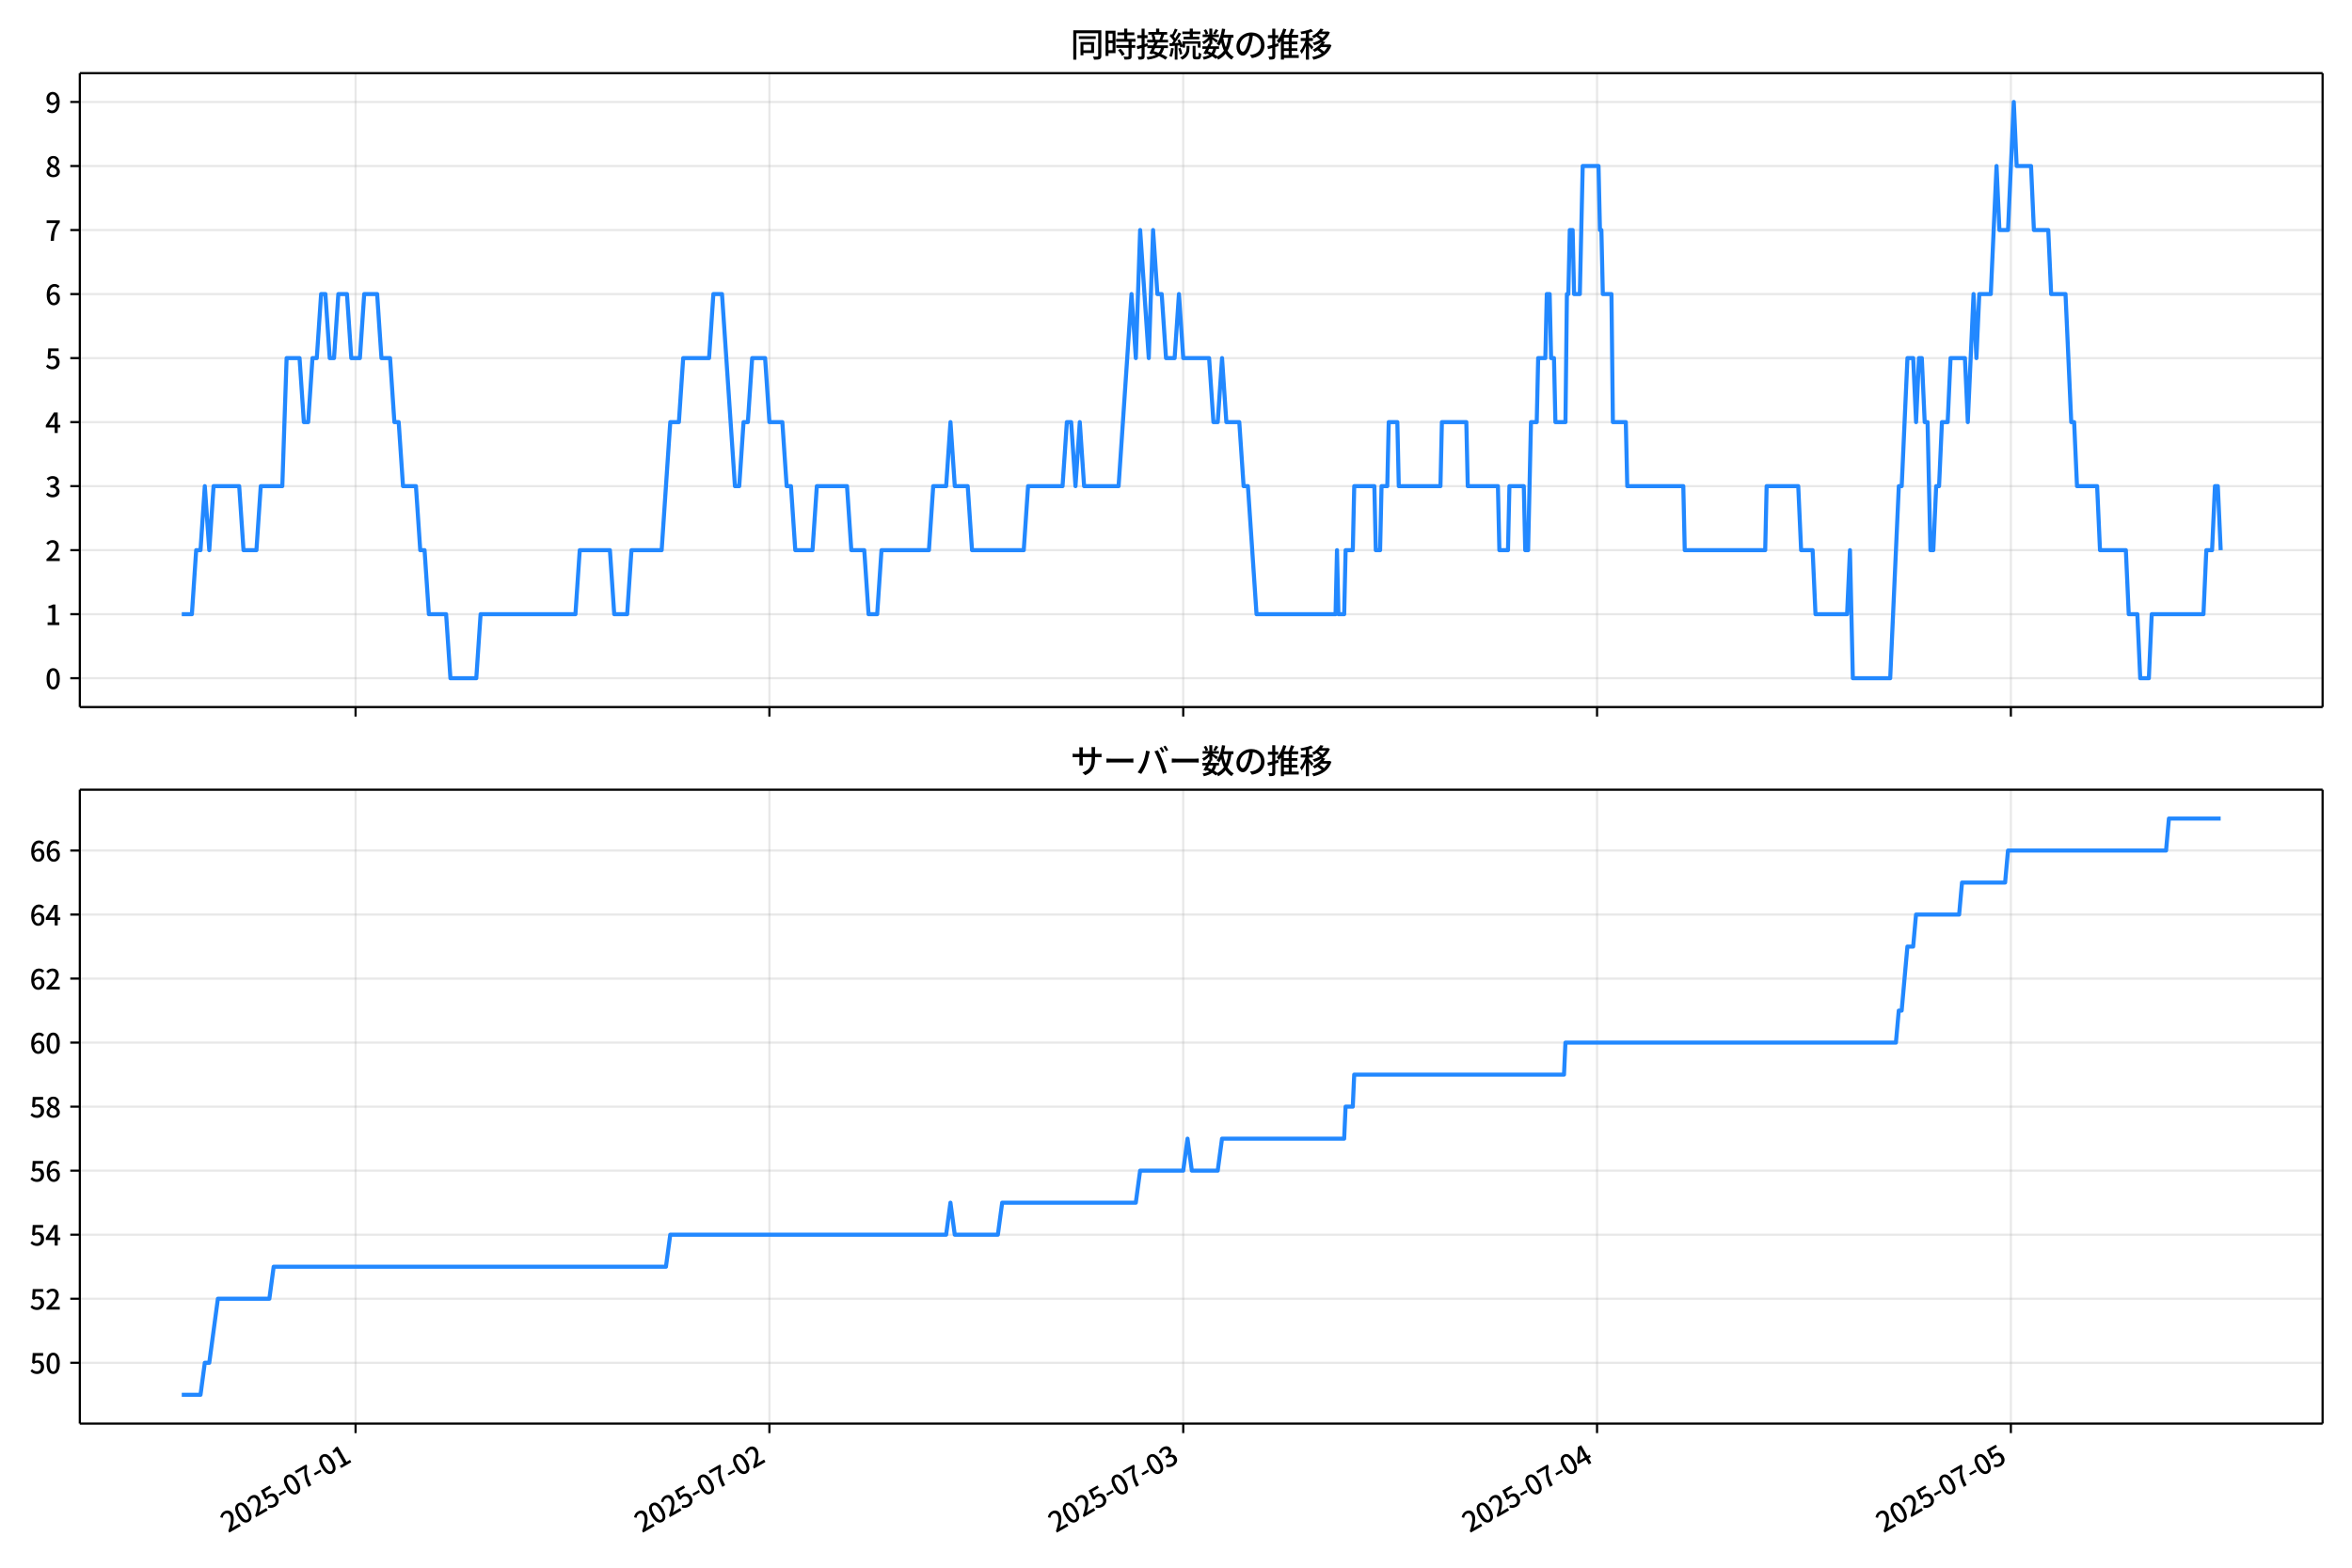 <!DOCTYPE svg  PUBLIC '-//W3C//DTD SVG 1.1//EN'  'http://www.w3.org/Graphics/SVG/1.1/DTD/svg11.dtd'>
<svg version="1.1" viewBox="0 0 864 576" xmlns="http://www.w3.org/2000/svg" xmlns:xlink="http://www.w3.org/1999/xlink">
 <defs>
  <style type="text/css">*{stroke-linejoin: round; stroke-linecap: butt}</style>
 </defs>
 <g id="aa">
  <g id="ab">
   <path d="m0 576h864v-576h-864z" fill="#fff"/>
  </g>
  <g id="ac">
   <g id="ad">
    <path d="m29.32 259.78h823.88v-232.9h-823.88z" fill="#fff"/>
   </g>
   <g id="ae">
    <g id="af">
     <g id="ag">
      <path d="m130.62 259.78v-232.9" clip-path="url(#c)" fill="none" stroke="#b0b0b0" stroke-linecap="square" stroke-opacity=".3" stroke-width=".8"/>
     </g>
     <g id="ah">
      <defs>
       <path id="g" d="m0 0v3.5" stroke="#000" stroke-width=".8"/>
      </defs>
      <use x="130.621" y="259.778" stroke="#000000" stroke-width=".8" xlink:href="#g"/>
     </g>
    </g>
    <g id="ai">
     <g id="aj">
      <path d="m282.64 259.78v-232.9" clip-path="url(#c)" fill="none" stroke="#b0b0b0" stroke-linecap="square" stroke-opacity=".3" stroke-width=".8"/>
     </g>
     <g id="ak">
      <use x="282.638" y="259.778" stroke="#000000" stroke-width=".8" xlink:href="#g"/>
     </g>
    </g>
    <g id="al">
     <g id="am">
      <path d="m434.65 259.78v-232.9" clip-path="url(#c)" fill="none" stroke="#b0b0b0" stroke-linecap="square" stroke-opacity=".3" stroke-width=".8"/>
     </g>
     <g id="an">
      <use x="434.654" y="259.778" stroke="#000000" stroke-width=".8" xlink:href="#g"/>
     </g>
    </g>
    <g id="ao">
     <g id="ap">
      <path d="m586.67 259.78v-232.9" clip-path="url(#c)" fill="none" stroke="#b0b0b0" stroke-linecap="square" stroke-opacity=".3" stroke-width=".8"/>
     </g>
     <g id="aq">
      <use x="586.671" y="259.778" stroke="#000000" stroke-width=".8" xlink:href="#g"/>
     </g>
    </g>
    <g id="ar">
     <g id="as">
      <path d="m738.69 259.78v-232.9" clip-path="url(#c)" fill="none" stroke="#b0b0b0" stroke-linecap="square" stroke-opacity=".3" stroke-width=".8"/>
     </g>
     <g id="at">
      <use x="738.687" y="259.778" stroke="#000000" stroke-width=".8" xlink:href="#g"/>
     </g>
    </g>
   </g>
   <g id="au">
    <g id="av">
     <g id="aw">
      <path d="m29.32 249.19h823.88" clip-path="url(#c)" fill="none" stroke="#b0b0b0" stroke-linecap="square" stroke-opacity=".3" stroke-width=".8"/>
     </g>
     <g id="ax">
      <defs>
       <path id="a" d="m0 0h-3.5" stroke="#000" stroke-width=".8"/>
      </defs>
      <use x="29.32" y="249.191" stroke="#000000" stroke-width=".8" xlink:href="#a"/>
     </g>
     <g id="ay">
      <!-- 0 -->
      <g transform="translate(16.62 253.18) scale(.1 -.1)">
       <defs>
        <path id="b" transform="scale(.016)" d="m1830-90q-460 0-806 275-346 276-535 823-188 547-188 1366 0 820 188 1357 189 538 535 803 346 266 806 266 461 0 800-269 340-269 528-803 189-534 189-1354 0-819-189-1366-188-547-528-823-339-275-800-275zm0 589q237 0 422 185 186 186 288 599 103 413 103 1091 0 679-103 1082-102 403-288 582-185 180-422 180-236 0-422-180-186-179-292-582-105-403-105-1082 0-678 105-1091 106-413 292-599 186-185 422-185z"/>
       </defs>
       <use xlink:href="#b"/>
      </g>
     </g>
    </g>
    <g id="az">
     <g id="ba">
      <path d="m29.32 225.67h823.88" clip-path="url(#c)" fill="none" stroke="#b0b0b0" stroke-linecap="square" stroke-opacity=".3" stroke-width=".8"/>
     </g>
     <g id="bb">
      <use x="29.32" y="225.666" stroke="#000000" stroke-width=".8" xlink:href="#a"/>
     </g>
     <g id="bc">
      <!-- 1 -->
      <g transform="translate(16.62 229.65) scale(.1 -.1)">
       <defs>
        <path id="q" transform="scale(.016)" d="m544 0v608h1037v3277h-845v467q333 58 579 147 247 90 451 218h557v-4109h915v-608h-2694z"/>
       </defs>
       <use xlink:href="#q"/>
      </g>
     </g>
    </g>
    <g id="bd">
     <g id="be">
      <path d="m29.32 202.14h823.88" clip-path="url(#c)" fill="none" stroke="#b0b0b0" stroke-linecap="square" stroke-opacity=".3" stroke-width=".8"/>
     </g>
     <g id="bf">
      <use x="29.32" y="202.141" stroke="#000000" stroke-width=".8" xlink:href="#a"/>
     </g>
     <g id="bg">
      <!-- 2 -->
      <g transform="translate(16.62 206.13) scale(.1 -.1)">
       <defs>
        <path id="e" transform="scale(.016)" d="m282 0v429q697 621 1164 1136 468 515 701 956 234 442 234 826 0 256-87 451-86 196-262 301-176 106-445 106-275 0-506-151-230-150-422-368l-416 410q301 333 637 518 336 186 803 186 429 0 749-176t496-493 176-745q0-455-224-919t-615-935q-390-470-889-950 186 20 394 36t374 16h1184v-634h-3046z"/>
       </defs>
       <use xlink:href="#e"/>
      </g>
     </g>
    </g>
    <g id="bh">
     <g id="bi">
      <path d="m29.32 178.62h823.88" clip-path="url(#c)" fill="none" stroke="#b0b0b0" stroke-linecap="square" stroke-opacity=".3" stroke-width=".8"/>
     </g>
     <g id="bj">
      <use x="29.32" y="178.616" stroke="#000000" stroke-width=".8" xlink:href="#a"/>
     </g>
     <g id="bk">
      <!-- 3 -->
      <g transform="translate(16.62 182.6) scale(.1 -.1)">
       <defs>
        <path id="p" transform="scale(.016)" d="m1715-90q-371 0-656 90t-503 240q-217 150-377 323l359 474q211-205 479-359 269-153 634-153 269 0 467 92 199 93 311 266t112 423q0 256-125 451t-429 300q-304 106-835 106v551q467 0 732 105 266 106 384 291 119 186 119 423 0 307-192 489-192 183-531 183-269 0-503-119-233-118-438-316l-384 460q282 256 614 413 333 157 737 157 422 0 748-144 327-144 512-413 186-269 186-659 0-403-221-685-221-281-592-422v-26q269-70 490-227t349-400 128-557q0-422-215-726-214-304-573-468-358-163-787-163z"/>
       </defs>
       <use xlink:href="#p"/>
      </g>
     </g>
    </g>
    <g id="bl">
     <g id="bm">
      <path d="m29.32 155.09h823.88" clip-path="url(#c)" fill="none" stroke="#b0b0b0" stroke-linecap="square" stroke-opacity=".3" stroke-width=".8"/>
     </g>
     <g id="bn">
      <use x="29.32" y="155.091" stroke="#000000" stroke-width=".8" xlink:href="#a"/>
     </g>
     <g id="bo">
      <!-- 4 -->
      <g transform="translate(16.62 159.08) scale(.1 -.1)">
       <defs>
        <path id="k" transform="scale(.016)" d="m2170 0v3072q0 192 12 457 13 266 20 458h-26q-90-179-183-365-92-185-195-364l-921-1415h2579v-576h-3328v493l1875 2957h858v-4717h-691z"/>
       </defs>
       <use xlink:href="#k"/>
      </g>
     </g>
    </g>
    <g id="bp">
     <g id="bq">
      <path d="m29.32 131.57h823.88" clip-path="url(#c)" fill="none" stroke="#b0b0b0" stroke-linecap="square" stroke-opacity=".3" stroke-width=".8"/>
     </g>
     <g id="br">
      <use x="29.32" y="131.566" stroke="#000000" stroke-width=".8" xlink:href="#a"/>
     </g>
     <g id="bs">
      <!-- 5 -->
      <g transform="translate(16.62 135.55) scale(.1 -.1)">
       <defs>
        <path id="f" transform="scale(.016)" d="m1715-90q-365 0-653 90t-506 237q-217 147-383 307l352 480q134-134 294-246t361-183q202-70 452-70 262 0 473 118 212 119 333 346 122 227 122 541 0 460-247 716-246 256-649 256-224 0-384-64t-365-198l-365 237 141 2240h2387v-627h-1747l-109-1204q154 77 307 118 154 42 340 42 397 0 723-160t518-490q192-329 192-847 0-519-224-887t-586-560q-361-192-777-192z"/>
       </defs>
       <use xlink:href="#f"/>
      </g>
     </g>
    </g>
    <g id="bt">
     <g id="bu">
      <path d="m29.32 108.04h823.88" clip-path="url(#c)" fill="none" stroke="#b0b0b0" stroke-linecap="square" stroke-opacity=".3" stroke-width=".8"/>
     </g>
     <g id="bv">
      <use x="29.32" y="108.041" stroke="#000000" stroke-width=".8" xlink:href="#a"/>
     </g>
     <g id="bw">
      <!-- 6 -->
      <g transform="translate(16.62 112.03) scale(.1 -.1)">
       <defs>
        <path id="i" transform="scale(.016)" d="m1971-90q-339 0-634 144-294 144-518 435-224 292-352 733-128 442-128 1044 0 678 147 1161 148 483 397 784 250 301 570 445t665 144q397 0 688-147 292-147 490-359l-403-448q-128 154-327 253-198 99-409 99-307 0-567-182-259-182-413-605-153-422-153-1145 0-608 115-1002t326-589q212-195 493-195 212 0 375 121 163 122 259 343t96 522q0 300-90 511-89 212-259 320-169 109-419 109-211 0-451-134t-458-461l-25 538q134 192 313 323t374 201q196 71 375 71 397 0 694-163 298-163 467-490 170-326 170-825 0-468-195-817-195-348-512-544-317-195-701-195z"/>
       </defs>
       <use xlink:href="#i"/>
      </g>
     </g>
    </g>
    <g id="bx">
     <g id="by">
      <path d="m29.32 84.516h823.88" clip-path="url(#c)" fill="none" stroke="#b0b0b0" stroke-linecap="square" stroke-opacity=".3" stroke-width=".8"/>
     </g>
     <g id="bz">
      <use x="29.32" y="84.516" stroke="#000000" stroke-width=".8" xlink:href="#a"/>
     </g>
     <g id="ca">
      <!-- 7 -->
      <g transform="translate(16.62 88.501) scale(.1 -.1)">
       <defs>
        <path id="j" transform="scale(.016)" d="m1235 0q32 646 109 1187t224 1024 384 941 576 938h-2208v627h3027v-455q-409-512-665-989-256-476-397-969t-205-1053-90-1251h-755z"/>
       </defs>
       <use xlink:href="#j"/>
      </g>
     </g>
    </g>
    <g id="cb">
     <g id="cc">
      <path d="m29.32 60.991h823.88" clip-path="url(#c)" fill="none" stroke="#b0b0b0" stroke-linecap="square" stroke-opacity=".3" stroke-width=".8"/>
     </g>
     <g id="cd">
      <use x="29.32" y="60.991" stroke="#000000" stroke-width=".8" xlink:href="#a"/>
     </g>
     <g id="ce">
      <!-- 8 -->
      <g transform="translate(16.62 64.976) scale(.1 -.1)">
       <defs>
        <path id="o" transform="scale(.016)" d="m1830-90q-441 0-787 163-345 164-547 448-202 285-202 650 0 314 122 557t314 419 403 291v32q-256 186-442 458-185 272-185 643 0 365 176 640t480 425q304 151 694 151 410 0 704-160t457-439q164-278 164-649 0-237-96-448t-234-381q-137-169-291-278v-32q218-115 397-285 179-169 288-406t109-557q0-346-189-628-189-281-532-448-342-166-803-166zm314 2708q205 198 310 419 106 221 106 464 0 211-83 384t-247 272q-163 99-393 99-288 0-480-183-192-182-192-502 0-256 134-429 135-172 359-294t486-230zm-294-2170q236 0 418 89 183 90 285 253 103 164 103 388 0 211-90 367-89 157-246 272-157 116-368 215t-454 195q-244-173-398-426-153-252-153-553 0-237 118-416 119-179 324-282 205-102 461-102z"/>
       </defs>
       <use xlink:href="#o"/>
      </g>
     </g>
    </g>
    <g id="cf">
     <g id="cg">
      <path d="m29.32 37.466h823.88" clip-path="url(#c)" fill="none" stroke="#b0b0b0" stroke-linecap="square" stroke-opacity=".3" stroke-width=".8"/>
     </g>
     <g id="ch">
      <use x="29.32" y="37.466" stroke="#000000" stroke-width=".8" xlink:href="#a"/>
     </g>
     <g id="ci">
      <!-- 9 -->
      <g transform="translate(16.62 41.451) scale(.1 -.1)">
       <defs>
        <path id="x" transform="scale(.016)" d="m1562-90q-410 0-708 150-297 151-502 356l403 461q141-160 346-256t422-96q224 0 425 102 202 103 352 333 151 230 237 614 87 384 87 941 0 589-115 970t-323 563-496 182q-205 0-372-118-166-118-262-336t-96-525q0-301 86-512 87-211 259-323 173-112 417-112 224 0 460 141 237 141 448 461l32-544q-134-180-313-314t-371-208-384-74q-391 0-689 166-297 167-467 496-169 330-169 823 0 467 195 816t515 541 698 192q339 0 636-138 298-137 519-419 221-281 349-710t128-1018q0-691-141-1187t-391-807q-249-310-563-461-313-150-652-150z"/>
       </defs>
       <use xlink:href="#x"/>
      </g>
     </g>
    </g>
   </g>
   <g id="cj">
    <path d="m66.769 225.67h3.718l1.58-23.525h1.589l1.58-23.525 1.642 23.525 1.577-23.525h9.413l1.583 23.525h4.75l1.583-23.525h7.918l1.583-47.05h4.75l1.583 23.525h1.583l1.583-23.525h1.583l1.583-23.525h1.583l1.583 23.525h1.583l1.583-23.525h3.167l1.583 23.525h3.167l1.583-23.525h4.75l1.583 23.525h3.167l1.583 23.525h1.583l1.583 23.525h4.75l1.583 23.525h1.583l1.583 23.525h6.334l1.583 23.525h9.501l1.583-23.525h34.837l1.583-23.525h11.085l1.583 23.525h4.75l1.583-23.525h11.085l3.167-47.05h3.167l1.583-23.525h9.501l1.583-23.525h3.167l4.75 70.575h1.583l1.583-23.525h1.583l1.583-23.525h4.75l1.583 23.525h4.75l1.583 23.525h1.583l1.583 23.525h6.334l1.583-23.525h11.085l1.583 23.525h4.75l1.583 23.525h3.167l1.583-23.525h17.419l1.583-23.525h4.75l1.583-23.525 1.583 23.525h4.75l1.583 23.525h19.002l1.583-23.525h12.668l1.583-23.525h1.583l1.583 23.525 1.583-23.525 1.583 23.525h12.668l4.75-70.575 1.583 23.525 1.583-47.05 3.167 47.05 1.583-47.05 1.583 23.525h1.583l1.583 23.525h3.167l1.583-23.525 1.583 23.525h9.501l1.583 23.525h1.583l1.583-23.525 1.583 23.525h4.75l1.583 23.525h1.583l3.167 47.05h29.031l.528-23.525.528 23.525h2.111l.528-23.525h2.639l.528-23.525h7.39l.528 23.525h1.583l.528-23.525h2.111l.528-23.525h3.167l.528 23.525h15.307l.528-23.525h8.973l.528 23.525h11.085l.528 23.525h3.167l.528-23.525h5.278l.528 23.525h1.056l1.056-47.05h2.111l.528-23.525h2.639l.528-23.525h1.056l.528 23.525h1.056l.528 23.525h3.695l.528-47.05h.528l.528-23.525h1.056l.528 23.525h2.111l1.056-47.05h5.806l.528 23.525h.528l.528 23.525h3.167l.528 47.05h4.75l.528 23.525h20.586l.528 23.525h29.559l.528-23.525h11.612l1.056 23.525h4.223l1.056 23.525h11.612l1.056-23.525 1.056 47.05h13.724l3.167-70.575h1.056l2.111-47.05h2.111l1.056 23.525 1.056-23.525h1.056l1.056 23.525h1.056l1.056 47.05h1.056l1.056-23.525h1.056l1.056-23.525h2.111l1.056-23.525h5.278l1.056 23.525 2.111-47.05 1.056 23.525 1.056-23.525h4.223l2.111-47.05 1.056 23.525h3.167l2.111-47.05 1.056 23.525h5.278l1.056 23.525h5.278l1.056 23.525h5.278l2.111 47.05h1.056l1.056 23.525h7.39l1.056 23.525h9.501l1.056 23.525h3.167l1.056 23.525h3.167l1.056-23.525h19.002l1.056-23.525h2.111l1.056-23.525h1.056l1.056 23.525v0" clip-path="url(#c)" fill="none" stroke="#28f" stroke-linecap="square" stroke-width="1.5"/>
   </g>
   <g id="ck">
    <path d="m29.32 259.78v-232.9" fill="none" stroke="#000" stroke-linecap="square" stroke-width=".8"/>
   </g>
   <g id="cl">
    <path d="m853.2 259.78v-232.9" fill="none" stroke="#000" stroke-linecap="square" stroke-width=".8"/>
   </g>
   <g id="cm">
    <path d="m29.32 259.78h823.88" fill="none" stroke="#000" stroke-linecap="square" stroke-width=".8"/>
   </g>
   <g id="cn">
    <path d="m29.32 26.88h823.88" fill="none" stroke="#000" stroke-linecap="square" stroke-width=".8"/>
   </g>
   <g id="co">
    <!-- 同時接続数の推移 -->
    <g transform="translate(393.26 20.88) scale(.12 -.12)">
     <defs>
      <path id="w" transform="scale(.016)" d="m1587 3936h3232v-518h-3232v518zm320-1114h557v-2534h-557v2534zm301 0h2291v-2086h-2291v512h1734v1069h-1734v505zm-1683 2260h5113v-570h-4524v-5056h-589v5626zm4768 0h595v-4896q0-250-67-397t-227-218q-160-77-426-96t-675-19q-13 83-45 192t-77 218q-45 108-89 185 281-13 527-13 247 0 330 0 83 7 118 42 36 35 36 112v4890z"/>
      <path id="u" transform="scale(.016)" d="m2714 4672h3238v-525h-3238v525zm-244-1235h3712v-538h-3712v538zm20-1184h3635v-531h-3635v531zm1523 3155h595v-2310h-595v2310zm832-2451h589v-2823q0-230-61-364-61-135-227-199-167-70-423-86t-633-16q-20 121-78 285-57 163-121 284 275-6 509-9t310-3q77 6 106 28 29 23 29 93v2810zm-2023-1677 487 282q153-160 313-352t294-381q135-189 206-343l-519-313q-64 153-189 348-124 196-278 394-154 199-314 365zm-2086 3718h1619v-4281h-1619v544h1056v3187h-1056v550zm32-1843h1293v-537h-1293v537zm-320 1843h563v-4832h-563v4832z"/>
      <path id="v" transform="scale(.016)" d="m3866 5408h614v-870h-614v870zm-1479-653h3597v-518h-3597v518zm-230-1485h4e3v-518h-4e3v518zm825 922 519 102q64-160 121-342 58-182 96-352 39-170 45-304l-544-128q-6 134-42 313-35 180-83 365-48 186-112 346zm1856 109 589-71q-96-275-202-557-105-281-195-486l-518 77q58 147 122 329 64 183 118 372t86 336zm-2643-2106h3943v-518h-3943v518zm1408 685 602-115q-167-371-362-784t-390-797-362-685l-525 179q160 288 346 666t368 784 323 752zm-659-2157 358 403q352-102 733-240 381-137 752-304 371-166 697-336 327-169 558-329l-384-461q-218 160-532 336-313 176-685 345-371 170-755 323-384 154-742 263zm1894 1114 583-71q-122-550-353-944-230-393-604-662t-922-435q-547-167-1296-269-25 128-93 269-67 141-137 230 678 64 1168 192t819 349q330 221 531 550 202 330 304 791zm-4684 217q396 90 953 240 557 151 1120 311l77-544q-525-154-1053-311-528-156-963-284l-134 588zm121 2093h1965v-563h-1965v563zm819 1248h576v-5229q0-236-51-374t-192-208q-141-77-355-99-214-23-541-16-13 115-64 288t-109 294q205-6 381-6t234 0q64 0 92 28 29 29 29 93v5229z"/>
      <path id="t" transform="scale(.016)" d="m4058 5408h595v-1798h-595v1798zm-1415-563h3443v-499h-3443v499zm231-992h3008v-499h-3008v499zm-224-877h3475v-1203h-531v729h-2432v-729h-512v1203zm1964-877h551v-1881q0-122 22-157 23-35 106-35 25 0 92 0 68 0 135 0t99 0q51 0 83 54t45 224 19 515q90-70 234-131t259-93q-19-429-83-662-64-234-183-326-118-93-316-93-39 0-103 0t-134 0-138 0q-67 0-99 0-237 0-365 64t-176 218q-48 153-48 422v1881zm-1164-6h550v-455q0-243-48-528-48-284-186-579-137-294-409-572-272-279-727-503-70 90-192 208-121 118-230 195 416 205 665 438 250 234 371 474 122 240 164 467 42 228 42 413v442zm-2240 3309 524-192q-121-244-259-503-137-259-275-496t-259-416l-410 173q122 186 246 438 125 253 240 515 116 263 193 481zm716-743 500-230q-224-359-496-756-272-396-548-764-275-368-518-650l-358 205q179 211 377 483 199 272 387 569 189 298 358 592 170 295 298 551zm-1721-665 307 403q166-154 339-340 173-185 320-364t224-327l-326-460q-77 160-218 348-141 189-314 384-172 196-332 356zm1485-832 435 179q128-211 249-458 122-246 215-474 93-227 137-412l-473-211q-32 185-119 422-86 237-201 486-115 250-243 468zm-1530-583q422 26 998 54 576 29 1184 68l7-499q-570-45-1127-84-556-38-992-70l-70 531zm1702-992 436 135q121-276 214-596t118-556l-454-148q-26 237-112 563-86 327-202 602zm-1363 109 499-83q-57-455-163-897-105-441-253-748-51 32-134 73-83 42-170 83-86 42-144 62 148 294 234 697t131 813zm691 627h525v-2861h-525v2861z"/>
      <path id="m" transform="scale(.016)" d="m224 2022h3187v-499h-3187v499zm51 2247h3111v-487h-3111v487zm1127-1735 563-121q-154-320-333-672t-352-679q-173-326-326-582l-532 173q148 243 324 566t345 669q170 346 311 646zm934-832 563-64q-89-480-262-838t-461-614-701-432-976-298q-25 128-99 269t-157 237q659 102 1085 303 426 202 666 554t342 883zm422 3597 519-211q-147-218-298-436-150-217-278-377l-403 186q121 173 252 413 132 240 208 425zm-1203 109h563v-2957h-563v2957zm-1075-320 448 186q134-192 246-420 112-227 157-393l-467-211q-38 172-147 406t-237 432zm1094-1050 397-236q-160-263-400-529-240-265-519-489-278-224-553-378-51 103-141 237-89 135-179 218 269 109 534 294 266 186 493 416 228 231 368 467zm487-204q83-45 246-145 163-99 352-211t346-211 221-150l-327-423q-83 77-230 198-147 122-317 253-170 132-327 250-156 119-259 189l295 250zm1798 396h2311v-556h-2311v556zm115 1178 615-90q-103-640-263-1235t-384-1101q-224-505-512-889-44 57-134 134t-186 157-166 125q275 339 473 796 199 458 340 995 141 538 217 1108zm1223-1510 614-58q-147-1101-445-1940-297-838-813-1443-515-604-1321-1014-26 71-90 177-64 105-134 208-70 102-128 159 742 346 1212 880 471 535 730 1290 260 755 375 1741zm-1005-135q134-851 387-1597 253-745 659-1305 407-560 1002-874-70-57-154-150-83-93-154-189-70-96-121-179-633 371-1056 988-422 618-688 1434-265 816-425 1783l550 89zm-3309-3065 327 416q377-148 754-330 378-182 701-378 324-195 548-368l-416-435q-211 179-519 378-307 198-666 383-358 186-729 334z"/>
      <path id="s" transform="scale(.016)" d="m3686 4378q-64-493-163-1041-99-547-265-1084-192-653-432-1104t-522-688-595-237q-320 0-596 221-275 221-448 621-172 400-172 931 0 537 220 1017 221 480 611 851 391 372 909 583 519 211 1121 211 576 0 1040-186 464-185 793-515 330-329 502-771 173-441 173-941 0-672-278-1194-278-521-816-851-538-329-1318-444l-378 601q166 20 307 42t263 48q307 70 585 217 279 148 496 375 218 227 342 534 125 308 125 692t-122 713q-121 330-358 573-236 243-582 380-346 138-781 138-525 0-935-186-409-185-694-489-284-304-432-656-147-352-147-678 0-365 89-605 90-240 224-355 135-115 276-115t288 144 297 457q151 314 298 800 147 461 246 982 100 522 145 1021l684-12z"/>
      <path id="n" transform="scale(.016)" d="m2995 2925h2893v-519h-2893v519zm0-1280h2893v-519h-2893v519zm-64-1299h3232v-557h-3232v557zm1312 3577h563v-3763h-563v3763zm429 1466 634-141q-154-390-340-794-185-403-339-684l-512 140q103 199 208 458 106 259 195 528 90 269 154 493zm-1472 25 582-147q-153-518-371-1018-217-499-483-931t-573-758q-38 64-109 160-70 96-147 198-77 103-141 160 416 416 733 1034t509 1302zm128-1203h2720v-537h-2720v-4205h-582v4422l313 320h269zm-3174-2157q396 90 953 240 557 151 1120 311l77-544q-525-154-1053-311-528-156-963-284l-134 588zm121 2093h1965v-563h-1965v563zm819 1248h576v-5229q0-236-51-374t-192-208q-141-77-355-99-214-23-541-16-13 115-64 288t-109 294q205-6 381-6t234 0q64 0 92 28 29 29 29 93v5229z"/>
      <path id="l" transform="scale(.016)" d="m4051 5402 595-109q-281-493-729-941t-1107-806q-39 64-106 144t-141 153q-73 74-137 119 608 288 1011 678t614 762zm-77-557h1511v-493h-1863l352 493zm1293 0h109l109 25 384-179q-192-505-496-905t-695-701q-390-301-845-519-454-217-947-358-44 109-137 253t-176 227q448 109 867 294 419 186 777 445 359 259 631 592t419 730v96zm-1990-954 377 307q167-96 336-218 170-121 320-249 151-128 247-237l-397-332q-90 108-237 236t-317 259q-169 132-329 234zm1107-934 595-109q-307-538-803-1031-496-492-1232-876-38 64-102 144t-138 156q-74 77-138 116 455 217 807 483t604 554q253 288 407 563zm-90-589h1460v-506h-1818l358 506zm1268 0h121l109 26 384-167q-192-614-531-1075t-787-794q-448-332-983-553-534-221-1129-355-45 115-132 269-86 153-176 249 551 96 1043 285 493 189 903 473 410 285 714 669t464 883v90zm-2132-1056 410 339q186-102 384-237 198-134 371-275t282-269l-435-371q-103 128-270 272-166 144-361 288t-381 253zm-2150 3533h589v-5376h-589v5376zm-992-1242h2336v-569h-2336v569zm1024-224 365-160q-96-339-231-707-134-368-291-727-157-358-336-672-179-313-365-537-44 128-134 291t-160 272q173 192 339 457 167 266 323 570 157 304 282 618t208 595zm941 1946 416-467q-314-122-695-221-380-99-784-173-403-74-780-131-20 102-71 236-51 135-102 231 358 58 732 138 375 80 711 179t573 208zm-397-2579q58-45 179-170 122-125 266-266 144-140 259-265t160-183l-352-473q-58 102-157 255-99 154-218 317-118 164-227 311-108 147-185 237l275 237z"/>
     </defs>
     <use xlink:href="#w"/>
     <use transform="translate(100)" xlink:href="#u"/>
     <use transform="translate(200)" xlink:href="#v"/>
     <use transform="translate(300)" xlink:href="#t"/>
     <use transform="translate(400)" xlink:href="#m"/>
     <use transform="translate(500)" xlink:href="#s"/>
     <use transform="translate(600)" xlink:href="#n"/>
     <use transform="translate(700)" xlink:href="#l"/>
    </g>
   </g>
  </g>
  <g id="cp">
   <g id="cq">
    <path d="m29.32 523.06h823.88v-232.9h-823.88z" fill="#fff"/>
   </g>
   <g id="cr">
    <g id="cs">
     <g id="ct">
      <path d="m130.62 523.06v-232.9" clip-path="url(#d)" fill="none" stroke="#b0b0b0" stroke-linecap="square" stroke-opacity=".3" stroke-width=".8"/>
     </g>
     <g id="cu">
      <use x="130.621" y="523.055" stroke="#000000" stroke-width=".8" xlink:href="#g"/>
     </g>
     <g id="cv">
      <!-- 2025-07-01 -->
      <g transform="translate(83.832 563.33) rotate(-30) scale(.1 -.1)">
       <defs>
        <path id="h" transform="scale(.016)" d="m301 1536v544h1689v-544h-1689z"/>
       </defs>
       <use xlink:href="#e"/>
       <use transform="translate(57)" xlink:href="#b"/>
       <use transform="translate(114)" xlink:href="#e"/>
       <use transform="translate(171)" xlink:href="#f"/>
       <use transform="translate(228)" xlink:href="#h"/>
       <use transform="translate(263.7)" xlink:href="#b"/>
       <use transform="translate(320.7)" xlink:href="#j"/>
       <use transform="translate(377.7)" xlink:href="#h"/>
       <use transform="translate(413.4)" xlink:href="#b"/>
       <use transform="translate(470.4)" xlink:href="#q"/>
      </g>
     </g>
    </g>
    <g id="cw">
     <g id="cx">
      <path d="m282.64 523.06v-232.9" clip-path="url(#d)" fill="none" stroke="#b0b0b0" stroke-linecap="square" stroke-opacity=".3" stroke-width=".8"/>
     </g>
     <g id="cy">
      <use x="282.638" y="523.055" stroke="#000000" stroke-width=".8" xlink:href="#g"/>
     </g>
     <g id="cz">
      <!-- 2025-07-02 -->
      <g transform="translate(235.85 563.33) rotate(-30) scale(.1 -.1)">
       <use xlink:href="#e"/>
       <use transform="translate(57)" xlink:href="#b"/>
       <use transform="translate(114)" xlink:href="#e"/>
       <use transform="translate(171)" xlink:href="#f"/>
       <use transform="translate(228)" xlink:href="#h"/>
       <use transform="translate(263.7)" xlink:href="#b"/>
       <use transform="translate(320.7)" xlink:href="#j"/>
       <use transform="translate(377.7)" xlink:href="#h"/>
       <use transform="translate(413.4)" xlink:href="#b"/>
       <use transform="translate(470.4)" xlink:href="#e"/>
      </g>
     </g>
    </g>
    <g id="da">
     <g id="db">
      <path d="m434.65 523.06v-232.9" clip-path="url(#d)" fill="none" stroke="#b0b0b0" stroke-linecap="square" stroke-opacity=".3" stroke-width=".8"/>
     </g>
     <g id="dc">
      <use x="434.654" y="523.055" stroke="#000000" stroke-width=".8" xlink:href="#g"/>
     </g>
     <g id="dd">
      <!-- 2025-07-03 -->
      <g transform="translate(387.86 563.33) rotate(-30) scale(.1 -.1)">
       <use xlink:href="#e"/>
       <use transform="translate(57)" xlink:href="#b"/>
       <use transform="translate(114)" xlink:href="#e"/>
       <use transform="translate(171)" xlink:href="#f"/>
       <use transform="translate(228)" xlink:href="#h"/>
       <use transform="translate(263.7)" xlink:href="#b"/>
       <use transform="translate(320.7)" xlink:href="#j"/>
       <use transform="translate(377.7)" xlink:href="#h"/>
       <use transform="translate(413.4)" xlink:href="#b"/>
       <use transform="translate(470.4)" xlink:href="#p"/>
      </g>
     </g>
    </g>
    <g id="de">
     <g id="df">
      <path d="m586.67 523.06v-232.9" clip-path="url(#d)" fill="none" stroke="#b0b0b0" stroke-linecap="square" stroke-opacity=".3" stroke-width=".8"/>
     </g>
     <g id="dg">
      <use x="586.671" y="523.055" stroke="#000000" stroke-width=".8" xlink:href="#g"/>
     </g>
     <g id="dh">
      <!-- 2025-07-04 -->
      <g transform="translate(539.88 563.33) rotate(-30) scale(.1 -.1)">
       <use xlink:href="#e"/>
       <use transform="translate(57)" xlink:href="#b"/>
       <use transform="translate(114)" xlink:href="#e"/>
       <use transform="translate(171)" xlink:href="#f"/>
       <use transform="translate(228)" xlink:href="#h"/>
       <use transform="translate(263.7)" xlink:href="#b"/>
       <use transform="translate(320.7)" xlink:href="#j"/>
       <use transform="translate(377.7)" xlink:href="#h"/>
       <use transform="translate(413.4)" xlink:href="#b"/>
       <use transform="translate(470.4)" xlink:href="#k"/>
      </g>
     </g>
    </g>
    <g id="di">
     <g id="dj">
      <path d="m738.69 523.06v-232.9" clip-path="url(#d)" fill="none" stroke="#b0b0b0" stroke-linecap="square" stroke-opacity=".3" stroke-width=".8"/>
     </g>
     <g id="dk">
      <use x="738.687" y="523.055" stroke="#000000" stroke-width=".8" xlink:href="#g"/>
     </g>
     <g id="dl">
      <!-- 2025-07-05 -->
      <g transform="translate(691.9 563.33) rotate(-30) scale(.1 -.1)">
       <use xlink:href="#e"/>
       <use transform="translate(57)" xlink:href="#b"/>
       <use transform="translate(114)" xlink:href="#e"/>
       <use transform="translate(171)" xlink:href="#f"/>
       <use transform="translate(228)" xlink:href="#h"/>
       <use transform="translate(263.7)" xlink:href="#b"/>
       <use transform="translate(320.7)" xlink:href="#j"/>
       <use transform="translate(377.7)" xlink:href="#h"/>
       <use transform="translate(413.4)" xlink:href="#b"/>
       <use transform="translate(470.4)" xlink:href="#f"/>
      </g>
     </g>
    </g>
   </g>
   <g id="dm">
    <g id="dn">
     <g id="do">
      <path d="m29.32 500.71h823.88" clip-path="url(#d)" fill="none" stroke="#b0b0b0" stroke-linecap="square" stroke-opacity=".3" stroke-width=".8"/>
     </g>
     <g id="dp">
      <use x="29.32" y="500.707" stroke="#000000" stroke-width=".8" xlink:href="#a"/>
     </g>
     <g id="dq">
      <!-- 50 -->
      <g transform="translate(10.92 504.69) scale(.1 -.1)">
       <use xlink:href="#f"/>
       <use transform="translate(57)" xlink:href="#b"/>
      </g>
     </g>
    </g>
    <g id="dr">
     <g id="ds">
      <path d="m29.32 477.18h823.88" clip-path="url(#d)" fill="none" stroke="#b0b0b0" stroke-linecap="square" stroke-opacity=".3" stroke-width=".8"/>
     </g>
     <g id="dt">
      <use x="29.32" y="477.182" stroke="#000000" stroke-width=".8" xlink:href="#a"/>
     </g>
     <g id="du">
      <!-- 52 -->
      <g transform="translate(10.92 481.17) scale(.1 -.1)">
       <use xlink:href="#f"/>
       <use transform="translate(57)" xlink:href="#e"/>
      </g>
     </g>
    </g>
    <g id="dv">
     <g id="dw">
      <path d="m29.32 453.66h823.88" clip-path="url(#d)" fill="none" stroke="#b0b0b0" stroke-linecap="square" stroke-opacity=".3" stroke-width=".8"/>
     </g>
     <g id="dx">
      <use x="29.32" y="453.657" stroke="#000000" stroke-width=".8" xlink:href="#a"/>
     </g>
     <g id="dy">
      <!-- 54 -->
      <g transform="translate(10.92 457.64) scale(.1 -.1)">
       <use xlink:href="#f"/>
       <use transform="translate(57)" xlink:href="#k"/>
      </g>
     </g>
    </g>
    <g id="dz">
     <g id="ea">
      <path d="m29.32 430.13h823.88" clip-path="url(#d)" fill="none" stroke="#b0b0b0" stroke-linecap="square" stroke-opacity=".3" stroke-width=".8"/>
     </g>
     <g id="eb">
      <use x="29.32" y="430.132" stroke="#000000" stroke-width=".8" xlink:href="#a"/>
     </g>
     <g id="ec">
      <!-- 56 -->
      <g transform="translate(10.92 434.12) scale(.1 -.1)">
       <use xlink:href="#f"/>
       <use transform="translate(57)" xlink:href="#i"/>
      </g>
     </g>
    </g>
    <g id="ed">
     <g id="ee">
      <path d="m29.32 406.61h823.88" clip-path="url(#d)" fill="none" stroke="#b0b0b0" stroke-linecap="square" stroke-opacity=".3" stroke-width=".8"/>
     </g>
     <g id="ef">
      <use x="29.32" y="406.607" stroke="#000000" stroke-width=".8" xlink:href="#a"/>
     </g>
     <g id="eg">
      <!-- 58 -->
      <g transform="translate(10.92 410.59) scale(.1 -.1)">
       <use xlink:href="#f"/>
       <use transform="translate(57)" xlink:href="#o"/>
      </g>
     </g>
    </g>
    <g id="eh">
     <g id="ei">
      <path d="m29.32 383.08h823.88" clip-path="url(#d)" fill="none" stroke="#b0b0b0" stroke-linecap="square" stroke-opacity=".3" stroke-width=".8"/>
     </g>
     <g id="ej">
      <use x="29.32" y="383.082" stroke="#000000" stroke-width=".8" xlink:href="#a"/>
     </g>
     <g id="ek">
      <!-- 60 -->
      <g transform="translate(10.92 387.07) scale(.1 -.1)">
       <use xlink:href="#i"/>
       <use transform="translate(57)" xlink:href="#b"/>
      </g>
     </g>
    </g>
    <g id="el">
     <g id="em">
      <path d="m29.32 359.56h823.88" clip-path="url(#d)" fill="none" stroke="#b0b0b0" stroke-linecap="square" stroke-opacity=".3" stroke-width=".8"/>
     </g>
     <g id="en">
      <use x="29.32" y="359.557" stroke="#000000" stroke-width=".8" xlink:href="#a"/>
     </g>
     <g id="eo">
      <!-- 62 -->
      <g transform="translate(10.92 363.54) scale(.1 -.1)">
       <use xlink:href="#i"/>
       <use transform="translate(57)" xlink:href="#e"/>
      </g>
     </g>
    </g>
    <g id="ep">
     <g id="eq">
      <path d="m29.32 336.03h823.88" clip-path="url(#d)" fill="none" stroke="#b0b0b0" stroke-linecap="square" stroke-opacity=".3" stroke-width=".8"/>
     </g>
     <g id="er">
      <use x="29.32" y="336.032" stroke="#000000" stroke-width=".8" xlink:href="#a"/>
     </g>
     <g id="es">
      <!-- 64 -->
      <g transform="translate(10.92 340.02) scale(.1 -.1)">
       <use xlink:href="#i"/>
       <use transform="translate(57)" xlink:href="#k"/>
      </g>
     </g>
    </g>
    <g id="et">
     <g id="eu">
      <path d="m29.32 312.51h823.88" clip-path="url(#d)" fill="none" stroke="#b0b0b0" stroke-linecap="square" stroke-opacity=".3" stroke-width=".8"/>
     </g>
     <g id="ev">
      <use x="29.32" y="312.507" stroke="#000000" stroke-width=".8" xlink:href="#a"/>
     </g>
     <g id="ew">
      <!-- 66 -->
      <g transform="translate(10.92 316.49) scale(.1 -.1)">
       <use xlink:href="#i"/>
       <use transform="translate(57)" xlink:href="#i"/>
      </g>
     </g>
    </g>
   </g>
   <g id="ex">
    <path d="m66.769 512.47h6.886l1.58-11.763h1.642l3.163-23.525h18.911l1.583-11.763h144.1l1.583-11.763h101.34l1.583-11.763 1.583 11.763h15.835l1.583-11.763h49.089l1.583-11.763h15.835l1.583-11.763 1.583 11.763h9.501l1.583-11.763h44.866l.528-11.763h2.639l.528-11.763h77.064l.528-11.763h121.4l1.056-11.763h1.056l2.111-23.525h2.111l1.056-11.763h15.835l1.056-11.763h15.835l1.056-11.763h58.062l1.056-11.763h19.002v0" clip-path="url(#d)" fill="none" stroke="#28f" stroke-linecap="square" stroke-width="1.5"/>
   </g>
   <g id="ey">
    <path d="m29.32 523.06v-232.9" fill="none" stroke="#000" stroke-linecap="square" stroke-width=".8"/>
   </g>
   <g id="ez">
    <path d="m853.2 523.06v-232.9" fill="none" stroke="#000" stroke-linecap="square" stroke-width=".8"/>
   </g>
   <g id="fa">
    <path d="m29.32 523.06h823.88" fill="none" stroke="#000" stroke-linecap="square" stroke-width=".8"/>
   </g>
   <g id="fb">
    <path d="m29.32 290.16h823.88" fill="none" stroke="#000" stroke-linecap="square" stroke-width=".8"/>
   </g>
   <g id="fc">
    <!-- サーバー数の推移 -->
    <g transform="translate(393.26 284.16) scale(.12 -.12)">
     <defs>
      <path id="z" transform="scale(.016)" d="m4685 2893q0-621-84-1111-83-489-288-877-204-387-569-691t-928-560l-544 512q448 167 781 371 333 205 550 503 218 298 323 739 106 442 106 1075v1620q0 192-10 339-9 147-22 217h723q-6-70-22-217t-16-339v-1581zm-2304 2086q-7-64-23-199-16-134-16-313v-2317q0-128 6-256 7-128 13-224 7-96 13-140h-710q6 44 12 140 7 96 13 221 7 125 7 259v2317q0 122-10 256-9 135-28 256h723zm-1978-1197q45-12 144-22t237-20q138-9 285-9h4217q237 0 394 13t246 26v-679q-76 7-240 13-163 6-393 6h-4224q-147 0-282-3-134-3-234-10-99-6-150-12v697z"/>
      <path id="r" transform="scale(.016)" d="m621 2854q109-6 265-16 157-9 339-16 183-6 349-6 128 0 352 0t509 0 598 0q314 0 624 0 311 0 586 0t486 0q212 0 327 0 230 0 416 16t301 22v-793q-109 6-308 19-198 13-409 13-109 0-324 0-214 0-489 0t-586 0q-310 0-624 0-313 0-598 0t-509 0-352 0q-262 0-525-10-262-9-428-22v793z"/>
      <path id="y" transform="scale(.016)" d="m4941 5037q83-109 176-269t182-320q90-160 154-288l-416-179q-96 192-240 448t-272 435l416 173zm723 275q83-122 182-282 100-160 196-317 96-156 153-271l-416-186q-102 205-246 454-144 250-279 429l410 173zm-4339-3360q102 262 201 556 100 295 183 612t144 630q61 314 93 602l723-147q-19-83-45-183-26-99-48-195t-42-166q-32-154-86-394t-131-512-164-551q-86-278-182-514-115-301-269-618-153-317-326-618-173-300-346-550l-697 294q301 397 563 874t429 880zm3155 198q-96 250-215 531-118 282-243 567-124 285-246 534-122 250-224 429l659 218q96-179 221-429t253-535q128-284 249-566 122-281 218-525 90-230 195-518 106-288 211-592 106-304 195-589 90-285 154-515l-729-237q-84 352-199 736t-240 768-259 723z"/>
     </defs>
     <use xlink:href="#z"/>
     <use transform="translate(100)" xlink:href="#r"/>
     <use transform="translate(200)" xlink:href="#y"/>
     <use transform="translate(300)" xlink:href="#r"/>
     <use transform="translate(400)" xlink:href="#m"/>
     <use transform="translate(500)" xlink:href="#s"/>
     <use transform="translate(600)" xlink:href="#n"/>
     <use transform="translate(700)" xlink:href="#l"/>
    </g>
   </g>
  </g>
 </g>
 <defs>
  <clipPath id="c">
   <rect x="29.32" y="26.88" width="823.88" height="232.9"/>
  </clipPath>
  <clipPath id="d">
   <rect x="29.32" y="290.16" width="823.88" height="232.9"/>
  </clipPath>
 </defs>
</svg>
